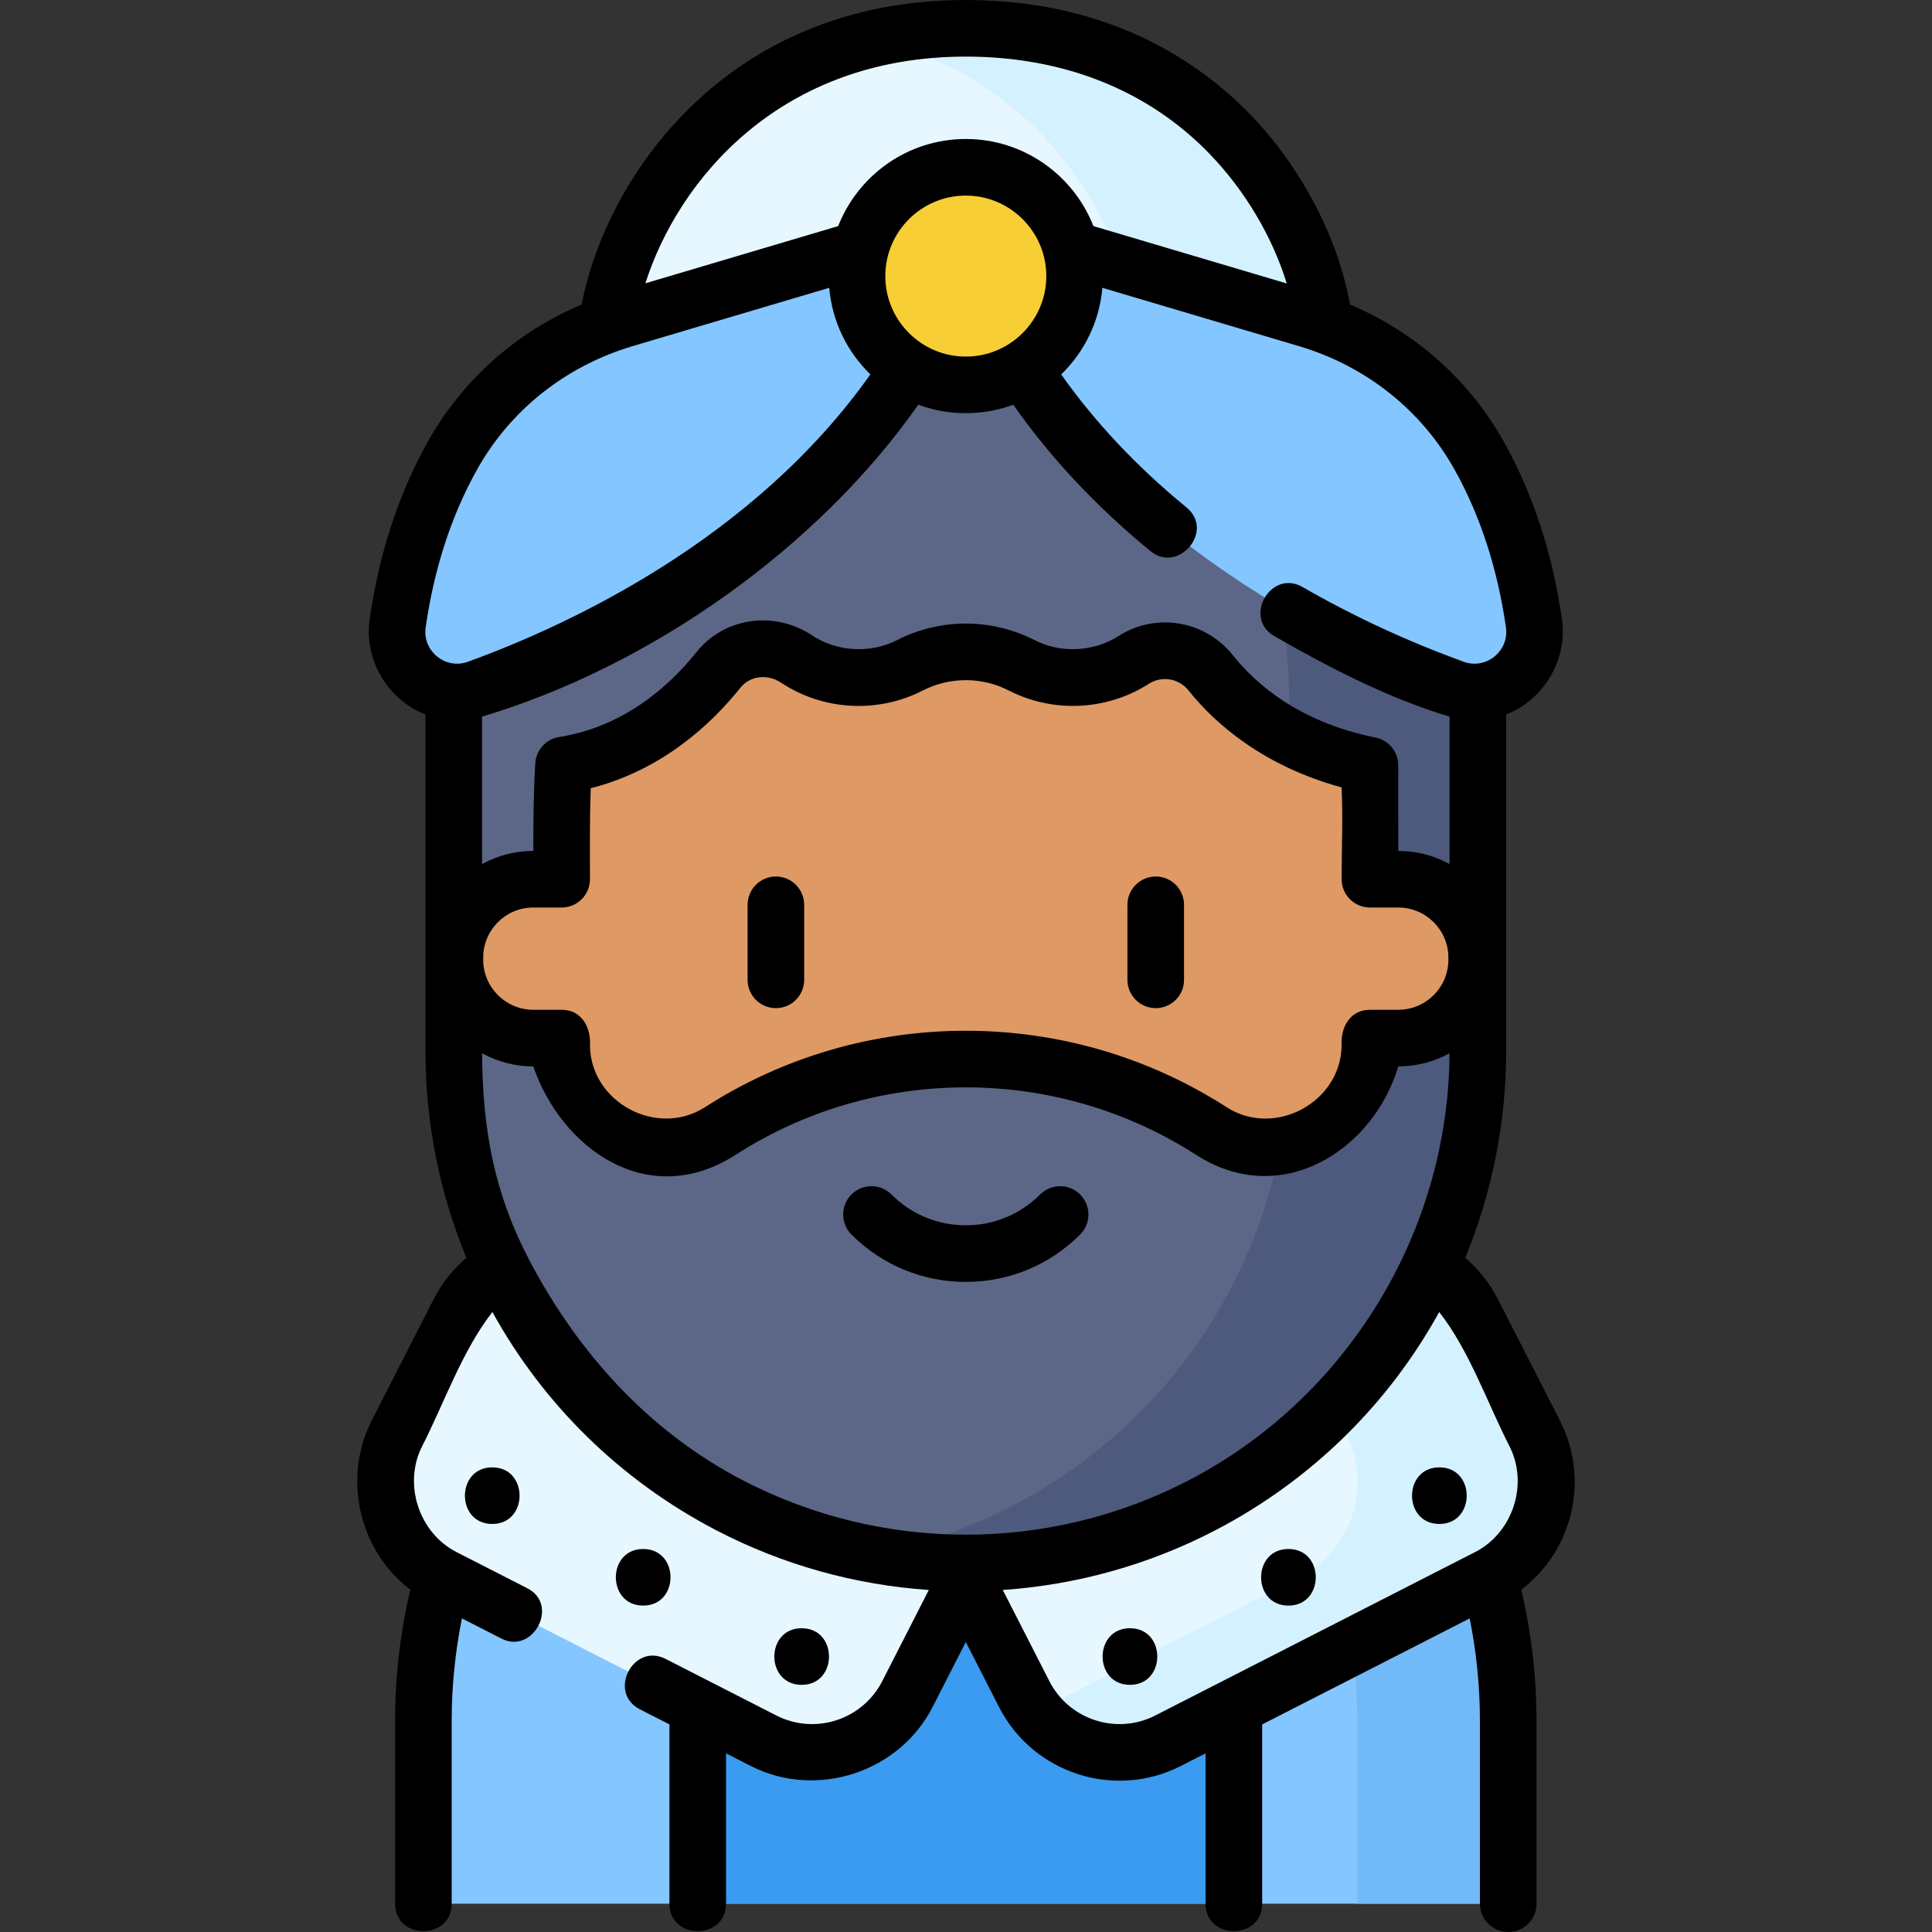 <svg id="Layer_1" enable-background="new 0 0 512 512" height="512" viewBox="0 0 512 512" width="512" xmlns="http://www.w3.org/2000/svg"><rect x="0" y="0" width="512" height="512" fill="#333333" stroke="none"/><g><g><g><path d="m112.202 504.5v-48.388c0-79.389 64.357-143.746 143.746-143.746 79.389 0 143.746 64.357 143.746 143.746v48.388z" fill="#84c6ff"/><path d="m255.949 312.366c-6.788 0-13.463.481-20 1.392 69.92 9.735 123.747 69.754 123.747 142.355v48.387h40v-48.388c-.001-79.389-64.358-143.746-143.747-143.746z" fill="#72b9f7"/><path d="m184.91 396.365h142.078v108.135h-142.078z" fill="#3a9bf0"/><path d="m205.615 358.751-45.841-23.421c-13.942-7.123-31.018-1.595-38.141 12.346l-16.434 32.166c-7.123 13.942-1.595 31.018 12.346 38.141l84.786 43.318c13.942 7.123 31.018 1.595 38.141-12.346l13.88-27.168 1.596-3.124 15.477 30.292c7.123 13.942 24.199 19.469 38.141 12.346l84.786-43.318c13.942-7.123 19.47-24.199 12.346-38.141l-16.434-32.166c-7.123-13.942-24.2-19.47-38.141-12.346l-52.676 26.913z" fill="#e6f7ff"/><g><path d="m406.699 379.842-16.434-32.166c-7.123-13.942-24.199-19.47-38.141-12.346l-14.901 7.613c1.147 1.447 2.17 3.026 3.042 4.733l16.434 32.166c7.123 13.942 1.595 31.018-12.346 38.141l-69.885 35.705c8.218 10.371 22.865 13.864 35.099 7.613l84.786-43.318c13.941-7.123 19.469-24.2 12.346-38.141z" fill="#d4f1ff"/></g><path d="m391.645 278.527v-92.624c0-74.943-60.753-135.696-135.696-135.696-74.943 0-135.696 60.753-135.696 135.696v92.624c0 50.609 28.163 97.013 73.058 120.374 39.26 20.429 86.016 20.429 125.276 0 44.894-23.362 73.058-69.765 73.058-120.374z" fill="#5c6787"/><path d="m255.949 50.207c-8.542 0-16.896.798-25 2.307 63 11.734 110.696 66.988 110.696 133.389v92.624c0 50.609-28.164 97.012-73.058 120.374-11.989 6.239-24.678 10.562-37.638 12.99 29.48 5.524 60.367 1.201 87.638-12.99 44.895-23.362 73.058-69.765 73.058-120.374v-92.624c0-74.943-60.753-135.696-135.696-135.696z" fill="#4d5a7d"/><g fill="#de9964"><path d="m362.424 202.676c.497 6.999.624 14.022.624 20.696v-20.556c-.213-.043-.412-.096-.624-.14z"/><path d="m370.566 233h-7.518v-9.628c0-6.674-.127-13.697-.624-20.696-21.348-4.436-34.172-15.071-41.584-24.376-4.922-6.179-13.762-7.661-20.418-3.406-8.853 5.658-20.35 6.194-29.677 1.416-9.306-4.767-20.286-4.767-29.592 0-9.469 4.851-21.163 4.218-30.064-1.667-6.708-4.435-15.684-3.375-20.705 2.905-8.13 10.167-21.529 22.073-41.046 25.18-.425 6.987-.488 13.994-.488 20.645v9.627h-7.518c-11.474 0-20.775 9.301-20.775 20.774v.554c0 11.473 9.301 20.774 20.775 20.774h7.518v.711.62c0 .187 0 .374.001.56.11 21.416 24.008 34.327 42.021 22.742 18.768-12.07 41.104-19.073 65.077-19.073s46.309 7.003 65.077 19.073c18.013 11.584 41.911-1.326 42.021-22.742.001-.187.001-.373.001-.56v-.62-.711h7.518c11.474 0 20.775-9.301 20.775-20.774v-.554c0-11.473-9.301-20.774-20.775-20.774z"/></g><path d="m160.449 92.623c0-28.83 28.5-85.123 95.5-85.123 68.333 0 95.5 56.294 95.5 85.123z" fill="#e6f7ff"/><path d="m255.949 7.5c-8.948 0-17.202 1.012-24.8 2.821 49.897 11.733 70.3 57.323 70.3 82.303h50c0-28.83-27.167-85.124-95.5-85.124z" fill="#d4f1ff"/></g><g><g fill="#84c6ff"><path d="m237.61 63.15-72.005 21.364c-19.352 5.742-35.879 18.656-45.729 36.275-6.244 11.169-11.825 25.77-14.497 44.429-1.703 11.888 9.87 21.315 21.158 17.215 33.684-12.234 95.817-42.186 124.601-103.458 4.194-8.928-4.072-18.631-13.528-15.825z"/><path d="m274.288 63.15 72.005 21.364c19.352 5.742 35.879 18.656 45.729 36.275 6.244 11.169 11.825 25.77 14.497 44.429 1.703 11.888-9.87 21.315-21.158 17.215-33.684-12.234-95.817-42.186-124.601-103.458-4.195-8.928 4.071-18.631 13.528-15.825z"/></g><circle cx="255.949" cy="73.167" fill="#f7ce34" r="28.833"/></g></g><g><path d="m415.56 403.779c2.949-9.11 2.174-18.823-2.183-27.349l-16.434-32.167c-2.156-4.219-5.102-7.909-8.648-10.936 7.044-17.056 10.849-35.608 10.849-54.8v-89.184c10.01-3.868 16.317-14.586 14.797-25.188-2.493-17.416-7.666-33.238-15.374-47.026-9.171-16.404-23.449-29.067-40.788-36.424-3.254-17.853-12.929-36.391-26.468-50.383-13.383-13.832-37.323-30.322-75.362-30.322-63.809 0-95.454 47.448-101.791 80.688-17.358 7.354-31.65 20.025-40.829 36.442-7.708 13.788-12.881 29.61-15.374 47.025-1.522 10.615 4.785 21.319 14.797 25.188v89.184c0 19.191 3.805 37.742 10.848 54.797-3.546 3.026-6.489 6.717-8.647 10.94l-16.433 32.165c-7.776 15.221-3.433 34.503 10.224 44.844-2.679 11.365-4.042 23.058-4.042 34.839v48.388c0 9.697 15 9.697 15 0v-48.388c0-9.18.914-18.299 2.72-27.215l10.492 5.361c8.327 4.256 15.439-8.956 6.824-13.357l-18.781-9.596c-9.928-5.073-14.197-18.033-9.08-28.05 5.848-11.447 10.66-25.407 18.616-35.559 13.361 24.249 33.738 44.53 59.355 57.859 17.715 9.218 36.902 14.478 56.3 15.805l-12.355 24.183c-5.23 10.237-17.816 14.31-28.051 9.08l-29.341-14.991c-8.635-4.414-15.459 8.945-6.824 13.357l7.832 4.002v47.51c0 9.697 15 9.697 15 0v-39.846l6.509 3.326c17.419 8.9 39.362 1.75 48.232-15.613l8.798-17.22 8.798 17.22c8.992 17.603 30.633 24.606 48.232 15.613l6.509-3.325v39.844c0 9.697 15 9.697 15 0v-47.509l54.987-28.094c1.806 8.917 2.72 18.035 2.72 27.215v48.388c0 4.142 3.357 7.5 7.5 7.5s7.5-3.358 7.5-7.5v-48.388c0-11.781-1.362-23.474-4.042-34.839 5.8-4.391 10.122-10.429 12.408-17.494zm-30.086-279.33c6.806 12.174 11.388 26.248 13.62 41.833.892 6.228-5.247 11.255-11.173 9.102-14.949-5.429-29.326-12.096-42.731-19.814-8.401-4.842-15.889 8.16-7.484 12.999 14.424 8.305 30.412 16.556 46.439 21.338v39.077c-4.033-2.218-8.661-3.483-13.579-3.483-.043-7.561-.018-15.123-.018-22.684 0-3.573-2.504-6.646-6.007-7.35l-.114-.026c-.156-.037-.313-.073-.475-.106-.001 0-.002 0-.002-.001-19.764-4.106-31.161-14.07-37.243-21.706-7.354-9.23-20.389-11.403-30.325-5.052-6.563 4.196-15.283 4.611-22.217 1.059-11.406-5.843-25.025-5.843-36.432 0-7.057 3.617-15.894 3.126-22.508-1.248-10.114-6.686-23.312-4.763-30.699 4.477-6.967 8.712-18.932 19.681-36.368 22.458-3.472.553-6.093 3.443-6.307 6.952-.469 7.704-.5 15.545-.52 23.228-4.918 0-9.546 1.265-13.579 3.483v-39.077c44.604-13.308 89.015-44.7 115.604-82.659 8.066 2.99 17.112 2.991 25.178.003 9.843 14.052 22.055 27.089 36.387 38.818 7.352 6.018 17.1-5.387 9.5-11.608-13.07-10.696-24.21-22.524-33.195-35.231 6.113-5.931 10.15-13.983 10.913-22.959l52.019 15.434c17.79 5.276 32.463 16.905 41.316 32.743zm-29.926 84.218c.365 8.105.009 16.222 0 24.333 0 4.142 3.357 7.5 7.5 7.5h7.518c7.319 0 13.274 5.955 13.274 13.274v.554c0 7.319-5.955 13.274-13.274 13.274h-7.518c-5.361 0-7.779 4.783-7.502 9.353-.077 15.096-17.7 24.683-30.464 16.473-20.614-13.258-44.521-20.265-69.134-20.265s-48.52 7.007-69.134 20.265c-12.672 8.149-30.386-1.264-30.464-16.474.277-4.57-2.141-9.353-7.502-9.353h-7.518c-7.319 0-13.274-5.955-13.274-13.274v-.554c0-7.319 5.955-13.274 13.274-13.274h7.518c4.143 0 7.5-3.358 7.5-7.5-.017-8.034-.078-16.082.204-24.111 18.877-4.805 31.874-16.886 39.688-26.658 2.512-3.138 7.116-3.709 10.711-1.332 11.228 7.423 25.642 8.222 37.621 2.086 7.122-3.65 15.63-3.649 22.752 0 11.769 6.029 25.998 5.35 37.136-1.771 3.442-2.199 7.963-1.444 10.514 1.759 7.007 8.799 19.83 20.041 40.574 25.695zm-78.266-135.5c0 11.763-9.57 21.333-21.333 21.333s-21.333-9.57-21.333-21.333 9.57-21.333 21.333-21.333 21.333 9.569 21.333 21.333zm-21.333-58.167c25.949 0 48.282 8.905 64.584 25.753 9.44 9.757 16.664 22.023 20.473 34.368l-51.235-15.201c-5.306-13.5-18.461-23.087-33.822-23.087s-28.516 9.586-33.822 23.087l-51.09 15.158c8.642-27.142 35.475-60.078 84.912-60.078zm-143.146 151.281c2.232-15.584 6.814-29.659 13.62-41.833 8.854-15.838 23.526-27.467 41.315-32.745l52.019-15.435c.763 8.97 4.795 17.018 10.902 22.948-30.833 43.617-79.64 66.344-106.683 76.166-5.926 2.153-12.065-2.871-11.173-9.101zm27.731 168.174c-9.439-17.812-12.677-34.787-12.771-55.329 4.031 2.214 8.655 3.477 13.569 3.477 7.458 21.808 30.458 38.324 53.597 23.442 18.189-11.698 39.29-17.881 61.021-17.881s42.831 6.183 61.021 17.881c22.544 14.499 46.931-1.16 53.597-23.442 4.914 0 9.538-1.262 13.569-3.477-.218 47.24-27.099 91.313-69.01 113.122-37.055 19.282-81.298 19.282-118.353 0-25.017-13.017-43.569-33.883-56.24-57.793zm165.621 120.168c-10.238 5.23-22.82 1.156-28.051-9.08l-12.356-24.183c19.398-1.327 38.585-6.587 56.301-15.805 25.617-13.33 45.994-33.611 59.355-57.859 7.966 10.16 12.769 24.116 18.616 35.559 5.14 10.062.874 22.964-9.08 28.05z"/><path d="m205.616 232.284c-4.143 0-7.5 3.358-7.5 7.5v19.883c0 4.142 3.357 7.5 7.5 7.5s7.5-3.358 7.5-7.5v-19.883c0-4.142-3.358-7.5-7.5-7.5z"/><path d="m306.282 232.284c-4.143 0-7.5 3.358-7.5 7.5v19.883c0 4.142 3.357 7.5 7.5 7.5s7.5-3.358 7.5-7.5v-19.883c0-4.142-3.358-7.5-7.5-7.5z"/><path d="m286.253 327.159c2.929-2.929 2.929-7.678-.001-10.607-2.928-2.929-7.677-2.928-10.606 0-5.267 5.267-12.262 8.167-19.697 8.167s-14.431-2.9-19.697-8.167c-2.929-2.928-7.678-2.929-10.606 0-2.93 2.929-2.93 7.678-.001 10.607 8.1 8.1 18.862 12.561 30.305 12.561s22.204-4.461 30.303-12.561z"/><path d="m212.449 446.5c9.652 0 9.668-15 0-15-9.651 0-9.667 15 0 15z"/><path d="m130.449 403.865c9.652 0 9.668-15 0-15-9.651 0-9.667 15 0 15z"/><path d="m170.449 425.5c9.652 0 9.668-15 0-15-9.651 0-9.667 15 0 15z"/><path d="m299.448 431.5c-9.652 0-9.668 15 0 15 9.652 0 9.668-15 0-15z"/><path d="m381.448 388.865c-9.652 0-9.668 15 0 15 9.652 0 9.668-15 0-15z"/><path d="m341.448 410.5c-9.652 0-9.668 15 0 15 9.652 0 9.668-15 0-15z"/></g></g></svg>